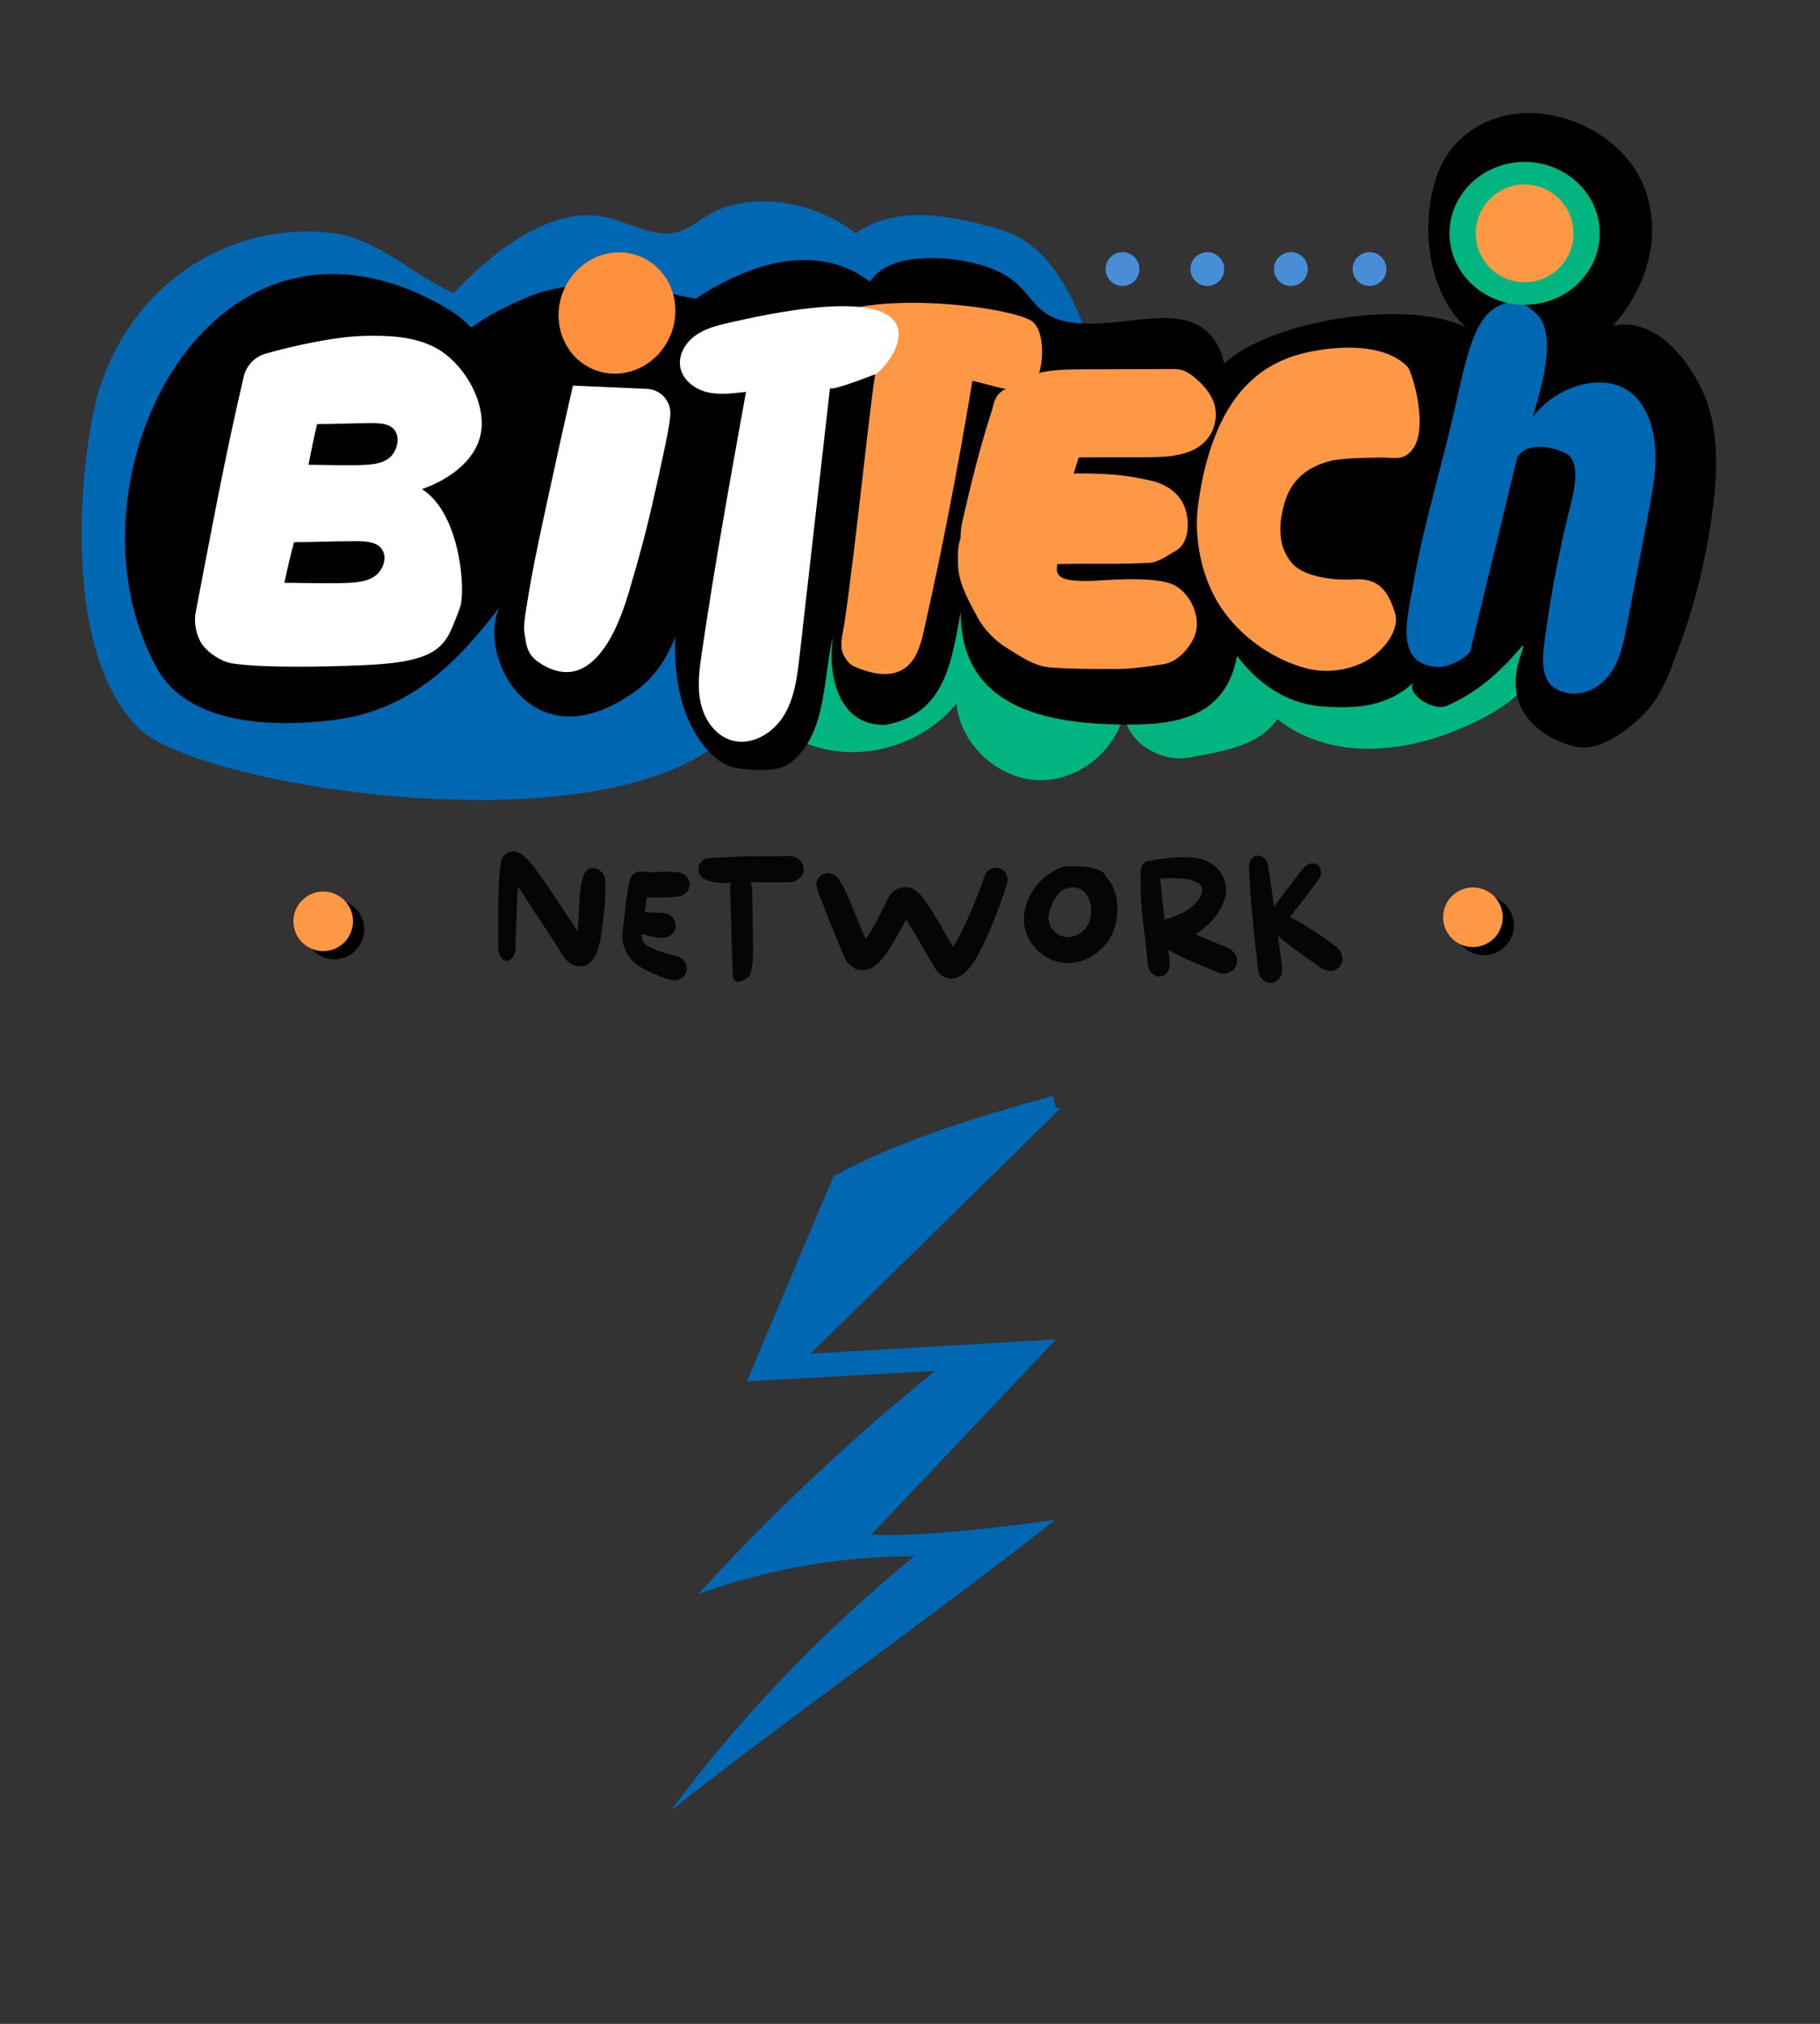 <?xml version="1.0" encoding="utf-8"?>
<!-- Generator: Adobe Adobe Illustrator 24.2.0, SVG Export Plug-In . SVG Version: 6.00 Build 0)  -->
<svg version="1.1" id="Layer_1" xmlns="http://www.w3.org/2000/svg" xmlns:xlink="http://www.w3.org/1999/xlink" x="0px" y="0px"
	 viewBox="0 0 1627.79 1810" style="enable-background:new 0 0 1627.79 1810;" xml:space="preserve">
<rect x="0" y="0" width="1627.79" height="1810" fill="#333333" stroke="none"/>
<style type="text/css">
	.st0{display:none;fill:#FECF39;}
	.st1{fill:#0097D9;}
	.st2{fill:#FFFFFF;}
	.st3{fill:#FF0011;}
	.st4{fill:#DD308A;}
	.st5{fill:#AEB2B5;}
	.st6{fill:#FECC1F;}
	.st7{fill:#8E4AA2;}
	.st8{fill:#FECF39;}
	.st9{fill:#FFC332;}
	.st10{display:none;opacity:0.902;fill:#363636;}
	.st11{display:none;opacity:0.878;fill:#363636;}
	.st12{fill:#387DCE;}
	.st13{fill:#613282;}
	.st14{fill:#594463;}
	.st15{fill:#00C06B;}
	.st16{fill:#FF9845;}
	.st17{fill:#7569CD;}
	.st18{fill:#ABAAB6;}
	.st19{fill:#5F4D7E;}
	.st20{fill:#0067B2;}
	.st21{fill:#C8CCCD;}
	.st22{fill:#478ED7;}
	.st23{opacity:0.902;fill:#FFFFFF;}
	.st24{opacity:0.902;fill:#84438B;}
	.st25{opacity:0.902;}
	.st26{fill:#00B580;}
	.st27{fill:#FF903D;}
	.st28{fill:#00AE77;}
	.st29{fill:#6843B7;}
	.st30{fill:url(#SVGID_1_);}
	.st31{fill:url(#SVGID_2_);}
	.st32{fill:url(#SVGID_3_);}
	.st33{fill:url(#SVGID_4_);}
	.st34{fill:url(#SVGID_5_);}
	.st35{fill:url(#SVGID_6_);}
	.st36{fill:url(#SVGID_7_);}
	.st37{fill:url(#SVGID_8_);}
	.st38{fill:url(#SVGID_9_);}
	.st39{fill:url(#SVGID_10_);}
	.st40{fill:url(#SVGID_11_);}
	.st41{fill:url(#SVGID_12_);}
	.st42{fill:url(#SVGID_13_);}
	.st43{fill:url(#SVGID_14_);}
	.st44{fill:#6D539B;}
	.st45{fill:#923FB9;}
	.st46{fill:#FFA73E;}
</style>
<path class="st25" d="M541.13,786.19c-0.73-6.87-8.26-11.73-14.54-9.01c-10.22,4.99-8.04,43.43-10.11,55.65
	c-1.14-1.87-2.3-3.72-3.53-5.53c-8.85-13.56-17.76-27.1-26.99-40.4c-4.22-5.91-8.37-11.91-13.29-17.26
	c-2.57-2.66-5.14-5.67-8.63-7.11c-8.15-3.39-16.69,2.43-16.34,11.08c-1.13,8.7-1.69,17.47-1.89,26.24
	c-0.29,12-0.16,24.06-0.17,40.65c0.05,5.47,0.09,7.72,0.09,8.73c0,2.39,0.86,4.69,2.15,6.68c1.38,1.84,3.43,3.64,5.88,3.41
	c9.71-2.7,6.82-14.93,7.57-22.58c0.73-14.6,0.66-29.29,2.04-43.85c7.99,11.79,15.42,23.99,23.38,35.79
	c4.48,6.87,9.02,13.69,13.38,20.64c3.79,6.52,8.36,13.7,16.48,14.8c16.18,1.53,19.79-18.17,21.44-30.47
	C540.02,817.9,542.3,802.1,541.13,786.19z"/>
<path class="st26" d="M659.67,613.5c19.23,33.03,55.42,55.73,93.76,58.82c38.34,3.09,77.75-13.53,102.1-43.05
	c3.32,36.9,37.9,68.37,75.26,68.5s72.17-31.1,75.75-67.98c-6.62,28.59,28.27,53.15,57.35,47.7s62.02-10.08,78.59-34.38
	c43.95,35.04,106.03,31.78,158.22,10.77c130.67-52.61,60.1-113.24,40.89-165.81c-12.34-33.76-39.78-60.42-70.83-78.89
	c-31.06-18.47-65.86-29.67-100.32-40.72"/>
<path class="st20" d="M975.92,310.9c-13-41.05-35.96-92.03-79.82-105.13c-43.86-13.1-94.45-23.37-130.78,2.94
	c-32.44-25.37-80.04-36.58-119.62-22.42c-17.27,6.18-27.71,20.51-46.09,22.42c-18.76,1.95-42.42-11.93-60.97-15.16
	c-48.13-8.38-100.8,33.97-132.64,68.51c-36.96-15.83-66.68-47.76-106.93-53.35c-81-11.26-176.57,33.56-210.48,140.03
	c-14.55,45.69-38.77,231.19,36.33,303.32c50.88,48.87,380.51,104.23,508.54,19.41"/>
<path d="M1408.52,667.65c21.46,5.09,46.51-13.52,61.98-29.24c15.46-15.72,22.56-36.43,30.26-57.09
	c15.53-41.62,26.12-85.09,31.49-129.19c4.28-35.18,4.93-72.4-10.44-104.33c-15.37-31.94-44.36-63.92-79.02-56.52
	c27.86-32.04,41.82-71.92,31.36-113.06c-10.47-41.15-49.63-69.78-91.62-76.06c-41.99-6.28-83.17,14.45-97.23,54.51
	c-16.23,46.23-7.18,106.17,25.67,135.93c-51.92-25.57-173.38-6.68-216.03,32.44c-6.47-28.15-24.48-40.7-53.37-40.61
	c-28.89,0.08-57.91,8.56-86.34,3.43c-33.94-6.12-31.21-30.45-62.4-45.15c-31.19-14.7-96.94-20.27-114.67,9.31
	c-42.77-32.88-100.14-21.74-156.1,15.21c-47.69-10.16-104.71-20.65-149.64-1.71c-81.87,34.51-25.35,35.56-81.08,5.51
	C183.03,158.67,50.21,437.52,140.73,598.3c27.93,49.61,102.06,52.69,158.54,45.53c71.07-9.01,112.64-55.68,147.56-100.65
	c-20.99,41.04,28.02,143.11,122.23,74.47c49.63-36.16,46-113.48,55.62-149.03c-52.77,155.67,8.66,208.51,25.34,215.56
	c13.58,5.74,45.06,6.38,54.78-0.44c38.81-27.26,29.39-86.62,43.97-127.88c-10.78,27.34-7.55,94.37,43.52,92.37
	c52.98-9.7,58.76-56.23,66.91-100.73c0.08,61.21,38.71,95.57,125.91,99.87c58.77,2.9,110.06-0.49,121.3-60.66
	c22.52,29.46,49.41,43.27,76.6,45.12c32.92,2.24,58.17-0.11,82.53-22.36c-11.11,8.75,15.43,27.41,28.41,21.79
	c54.3-23.52,75.66-72.4,66.42-46.34C1340.57,640.73,1387.06,662.56,1408.52,667.65z"/>
<path class="st20" d="M1314.79,583.02c-3.14,4.61-17.22,13.57-28.06,13.4c-41.55-0.65-27.01-48.38-22.78-73.48
	c7.59-45.09,21.62-92.87,32.47-137.3c15.32-62.7,19.3-108.5,53.12-115.16c9.26-1.82,17.43,2.54,25.62,11.32
	c16.92,18.14,4.44,61.51-4.23,91.09c10.42-13.65,25.38-23.78,41.93-28.37c14.04-3.89,29.91-3.61,42.25,4.14
	c10.46,6.57,17.29,17.79,21.07,29.55c8.35,25.97,3.26,54.13-1.9,80.92c-6.52,33.83-13.03,67.66-19.55,101.49
	c-2.14,11.12-4.33,22.39-9.23,32.61c-16.37,34.12-49.4,30.96-59.66,17.84c-8.72-11.16-5.41-30.33-3.48-44.36
	c5.52-40.13,13.33-79.93,23.4-119.17c2.57-10.03,7.39-35.1-4.44-41.55c-13.95-7.61-36.44-10.58-44.37,3.2"/>
<path class="st2" d="M512.42,344.91l66.27,2.86c12.62,0.54,22.09,11.62,20.82,24.18c-0.9,8.92-2.92,19.07-6.84,37.24
	c-8.82,40.82-15.27,70.01-27.92,112.41c-4.2,14.1-27.33,108.26-83,70.66c-21.83-14.74-14.24-43.88,20.95-204.47"/>
<ellipse class="st26" cx="1363.6" cy="208.71" rx="67.17" ry="63.87"/>
<path class="st16" d="M1258.75,327.83c-21.22-21.22-62.04-18.64-89.08-12.8c-47.71,10.31-79.35,43.83-94.34,113.97
	c-0.99,4.64-4.23,22.74-4.68,32.5c-1.38,29.82,6.73,62.16,24.46,86.17s44.97,42.73,73.88,50.18c16.76,4.32,36.39,1.88,51.73-6.15
	c15.33-8.03,32.26-27.79,26.77-44.2c-5.22-15.59-11.87-31.06-36.83-29.35c-16.4,1.13-43.77-1.83-54.73-14.08
	c-13.34-14.91-12.79-35.66-6.66-55.56c6.13-19.9,20.74-31.41,40.97-36.33c10.97-2.67,33.05-2.74,44.34-2.99s18.88,2.98,26.86-5
	C1279.42,386.21,1263.11,332.2,1258.75,327.83z"/>
<path class="st16" d="M1072.12,343.92c-11.75,16.12-42.01,8.65-58,7.8c-20.08-1.06-39.66-3.7-59.74-2.62
	c-15.02,0.81-30.52,5.25-43.29,13.18c-12.77,7.93-21.02,20.79-17.79,35.45c-5.64-13.23-8.36-29.56-0.32-41.49
	c7.89-11.7,21.15-18.94,34.86-22.39s28.01-3.52,42.14-3.57c25.36-0.08,50.72-0.17,76.08-0.25c4.45-0.01,9.03-0.01,13.14,1.67
	C1063.32,333.37,1074.34,340.88,1072.12,343.92z"/>
<path class="st16" d="M1025.3,429c4.27,1,6.96,6.82,5.72,10.99s-2.85,9.19-7.02,10.51c-4.18,1.32-11.34,2.17-15.73,2.1
	c0,0-47.59,0.36-70.84,0c-15.7-0.25-31.9-1.87-46.89,2.74c-15,4.61-24.88,13.36-29.82,28.12c4.44-16.05,8.46-33.93,21.58-44.33
	c16.53-13.1,39.3-14.44,60.46-15.21C970.87,422.89,998.98,422.86,1025.3,429z"/>
<path class="st16" d="M1063.94,334.59c-0.74,4.98-3.48,8.22-8.06,10.32c-4.58,2.1-9.73,4.84-14.76,5.07
	c-38.04,1.67-76.8-8.45-113.84,0.36c-12.01,2.86-24.13,8.12-31.43,18.08s-7.98,25.47,1.14,33.78c7.35,6.7,18.3,7.03,28.24,7
	c33.67-0.1,67.33-0.21,101-0.31c18.66-0.06,39.62-1.07,52.27-14.8c7.93-8.61,10.91-21.48,7.58-32.7
	C1082.74,350.15,1071.98,339.52,1063.94,334.59z"/>
<path class="st16" d="M1023.77,429c5.8,1.89,7.3,11.82,2.97,16.11c-4.33,4.29-10.96,5.06-17.05,5.36
	c-35.02,1.73-70.32-4.07-105.07,0.63c-14.07,1.9-29.04,6.26-37.43,17.71c-7.72,10.53-11.76,14.34-10.18,38.73
	c1,15.41,10.07,31.23,17.42,44.81c5.69,10.5,15.32,20.47,25.48,26.76c12.57,7.79,24.63,16.62,39.37,17.79
	c19.34,1.53,41.38,1.4,60.15,1.4c12.17,0,29.86-2.49,41.64-4.35c12.02-1.9,24.1-15.15,27.93-26.71
	c5.15-15.55-4.09-36.27-18.61-43.85c-18.01-9.4-69.51-3.63-77.28-3.76c-19.32-0.32-30.43-1.21-27.45-15.15
	c26.2-0.72,56.66,0.33,82.83-1.11c7.25-0.4,16.92-7.31,23.24-10.88c12.53-7.08,12.82-28.1,6.87-41.21S1037.91,430.35,1023.77,429z"
	/>
<path class="st16" d="M903.67,347.39c-4.97-0.23-9.55,3.11-12.22,7.3c-2.67,4.2-3.32,9.29-4.84,14.03
	c-10.99,34.27-18.29,64.52-25.88,97.61c-3.24,14.14-1.85,33.4,7.38,45.22c8.55,10.95,25.07,13.1,38.05,8.13
	c12.97-4.97,26.28-13.78,31.2-26.77c16.22-42.85,26.96-89.97,46.14-133.89"/>
<path class="st2" d="M237.54,316.3c-9.77,2.79-17.25,10.67-19.57,20.56C200.37,412.1,189.36,473.58,174.94,548
	c-1.67,8.63,0.55,20.44,5.48,27.71c5.65,8.33,17.7,16.15,27.65,17.66c28.2,4.25,85.35,2.85,115.16,1.64
	c74.68-3.02,75.33-18.63,88.08-51.35c5.46-13.99,0.91-84.15-33.9-106.23c25.62-8.95,51.24-27.72,53.32-54.78
	s-17.36-58.95-41.32-71.71c-18.98-10.11-41.42-11-62.92-10.57C298.77,300.92,260.18,309.83,237.54,316.3z"/>
<path d="M283.62,379.3c-3.14,12.85-5.14,23.6-7.72,36.35c10.32,0,18.46,0.37,26.75,0.37c9.44,0,16.41,0.17,25.1-0.36
	c8.7-0.53,17.69-2.05,23.1-8.88s6.97-17.84,0.58-23.76c-5.29-4.91-14.33-4.61-21.55-4.57C314.72,378.53,297.19,379.3,283.62,379.3z"
	/>
<path d="M262.97,484.86c-3.53,12.85-5.77,23.6-8.68,36.35c11.59,0,20.75,0.37,30.06,0.37c10.61,0,18.44,0.17,28.21-0.36
	c9.77-0.53,19.88-2.05,25.96-8.88s7.83-17.84,0.65-23.76c-5.95-4.91-16.11-4.61-24.22-4.57
	C297.93,484.09,278.23,484.86,262.97,484.86z"/>
<path class="st2" d="M507.61,378.43c-10.88,45.02-19.62,91.05-30.5,136.07c-2.92,12.1-8.3,34.56-8.32,47.02
	c-0.02,12.45,5.58,18.31,13.63,27.81c8.05,9.5,21.58,11.66,33.45,7.88c12.96-4.12,26.38-16.53,28.94-29.89
	c13.23-69.15,26.7-123.48,39.21-188.89C559.73,378.43,533.85,378.43,507.61,378.43z"/>
<path class="st16" d="M782.83,334.66c-4.4,23.4-16.96,149.81-27.5,222.17c-1.31,8.99-5.17,21.36-0.67,29.25
	c4.08,7.17,5.65,8.62,13.33,11.63c13.08,5.13,28.79,8.14,40.51,0.38c10.46-6.93,14.65-20.11,17.42-32.35
	c16.54-73.06,31.03-148.03,43.77-225.15c10.89,1.79,41.8,13.4,51.62,6.79c12.76-8.6,15.75-53.26,0-61.19
	c-35.13-17.69-220.6-32.74-192.85,30.68C728.93,317.94,782.61,339.17,782.83,334.66z"/>
<ellipse transform="matrix(0.379 -0.925 0.925 0.379 83.802 684.474)" class="st27" cx="551.97" cy="279.79" rx="54.67" ry="51.86"/>
<path class="st2" d="M667.22,350.45c-14.02,77.57-28.05,155.17-39.51,233.16c-2.21,15.02-4.3,30.44-1,45.25s13.2,29.11,27.79,33.3
	c17.8,5.12,36.98-6.49,46.62-22.31c9.64-15.81,11.95-34.88,14.03-53.28c9.05-79.77,18.1-159.54,27.16-239.31
	c3.04,1.48,24.66-6.44,40.52-12.61c10.7-4.16,86.12-97.21-135.54-44.89c-9.78,2.31-19.64,5.53-27.42,11.91s-13.13,16.48-11.49,26.4
	c1.9,11.49,12.67,19.88,23.98,22.63C643.69,353.46,655.55,351.72,667.22,350.45z"/>
<circle class="st22" cx="1003.96" cy="240.62" r="15.12"/>
<circle class="st22" cx="1079.82" cy="240.62" r="15.12"/>
<circle class="st22" cx="1154.54" cy="240.62" r="15.12"/>
<circle class="st22" cx="1224.91" cy="240.62" r="15.12"/>
<circle cx="299.08" cy="831.24" r="26.66"/>
<circle class="st16" cx="289.08" cy="823.96" r="26.66"/>
<circle cx="1327.36" cy="827.6" r="26.66"/>
<circle class="st16" cx="1317.37" cy="820.33" r="26.66"/>
<path class="st25" d="M606.85,855.63c-1.82-0.51-6.57-1.74-5.69-1.48c-0.7-0.19-1.38-0.37-1.92-0.51
	c-6.58-1.95-13.21-3.99-19.34-7.1c-0.67-0.48-1.7-1.25-2.51-1.95c-0.64-0.74-1.82-2.14-2.36-3.07c-0.31-0.66-0.58-1.35-0.8-2.05
	c-0.12-0.63-0.19-1.26-0.24-1.9c0.07-0.75,0.17-1.49,0.25-2.23c3.02,0.82,6.15,1.39,8.78,2.18c6.49,1.51,14.38,2.88,19.03-3.15
	c3.81-4.69,2.53-11.73-2.15-15.33c-3.34-2.63-7.5-2.76-11.57-2.77c-3.88-0.12-7.76-0.33-11.64-0.43c0.63-4.51,1.25-9.03,1.82-13.55
	c6.43,0.73,12.94,0.44,19.4,0.17c3.91-0.28,7.98,0.03,11.66-1.49c10.64-4.38,9.85-18.47-2.94-20.97
	c-3.81-0.74-20.94-0.03-27.64,0.05c-0.14,0-5.54-0.78-8-0.39c-5.31,0.66-7.95,5.94-8.49,10.82c-1.14,5.53-1.89,11.13-2.53,16.73
	c-0.83,7.4-1.77,14.79-2.64,22.19c-0.45,4.62-1.06,9.39-0.05,13.97c1.8,8.01,6.62,15.38,13.36,20.09
	c5.95,3.91,12.48,6.84,19.07,9.49c4.78,1.68,9.72,4.01,14.88,3.62c8.07-1.11,12.69-9.77,7.73-16.65
	C610.9,858.02,608.98,856.62,606.85,855.63z"/>
<g>
	<path class="st25" d="M630.57,786.41c-0.01-0.01-0.03-0.01-0.04-0.02C630.73,786.52,630.81,786.57,630.57,786.41z"/>
	<path class="st25" d="M714.53,768.59c-4.19-3.48-9.59-3.13-14.7-2.97c-8.29,0.1-24.87,0.12-24.87,0.12
		c-10.86-0.14-21.69,0.74-32.52,1.26l0.18,0c-2.6,0.08-5.2,0.36-7.81,0.42c-1.02,0.06-0.98,0.08-0.57,0.09
		c-1.19,0.08-2.35,0.3-3.5,0.67c-7.96,3-8.11,15.03-0.2,18.2c-0.2-0.13-0.52-0.33-0.86-0.55c4.63,2.67,10.56,3.6,15.79,3.81
		c2.78,0.06,5.55,0,8.33-0.08c-1.02,2.74-0.72,5.68-0.68,8.57c0.21,5.5,0.41,11,0.56,16.5c0.35,13.25,1.12,50.44,1.99,58.69
		c0.63,5.99,5.84,6.32,12.83,1.07c3.81-2.86,3.78-8.11,4.43-12.43c1.14-12.56,0.34-25.19,0.28-37.78
		c-0.12-8.48-0.22-16.96-0.45-25.43c0.01-3.33-0.09-6.78-1.37-9.74c0.9-0.01,1.79-0.03,2.69-0.02c10.08,0.03,20.16,0.13,30.24,0.08
		C715.87,790.13,724.45,776.98,714.53,768.59z"/>
</g>
<g>
	<path class="st25" d="M752.33,789.77c0.05,0.1,0.1,0.19,0.15,0.29C752.53,790.12,752.45,789.99,752.33,789.77z"/>
	<path class="st25" d="M901.15,785.4c-1.43-9.58-12.6-12.68-18.8-5.23c-2.23,2.98-2.8,6.74-4.18,10.14
		c-3.01,8.42-6.31,16.73-9.81,24.95c-6.57,14.43-9.87,22.94-16.04,31.48c-7.92-13.15-14.97-26.87-23.7-39.52
		c-3.24-4.81-6.9-9.62-12.2-12.25c-7.11-3.41-16.28-0.94-20.56,5.73c-1.29,1.32-13.07,27.57-18.69,34.78
		c-1.26,1.77-2.24,3.15-3.04,4.29c-6.27-14.77-11.94-29.81-18.67-44.38c-0.88-1.74-1.4-2.55-1.12-1.98
		c-0.74-1.36-1.5-2.71-2.26-4.05c0.1,0.16,0.19,0.31,0.26,0.43c-0.29-0.61-0.63-1.19-1-1.75c-0.05-0.08-0.09-0.17-0.14-0.25
		c0.01,0.03,0.03,0.08,0.05,0.11c-0.23-0.34-0.48-0.66-0.74-0.98c0.3,0.3,0.25,0.17-0.61-0.99c-5.18-8.27-18.23-5.96-19.57,3.93
		c-0.73,1.64,0.97,6.69,1.37,7.36c0.55,1.86,1.39,3.65,2.04,5.49c0.23,0.8,0.54,1.58,0.87,2.35c6.03,15.72,12.31,31.36,18.92,46.84
		c5.71,16.45,17.37,17.45,24.33,14.45c8.74-4.02,14.22-12.43,19.18-20.31c4.67-7.75,9.26-15.57,13.31-23.66
		c0.27,0.41,0.54,0.83,0.82,1.24c6.84,10.57,12.95,21.59,19.32,32.45c3.34,5.1,5.62,11.03,10.19,15.2
		c15.62,12.09,28.59-6.45,35.05-19.27c7.13-13.65,13.05-27.9,18.36-42.35c1.85-5.03,3.61-10.1,5.26-15.2
		C900.34,791.52,901.52,788.55,901.15,785.4z"/>
</g>
<path class="st25" d="M988.84,783.49c-3.35-10.48-35.54-9.16-39.6-7.95c-0.28,0.8-26.14,8.39-32.66,38.81
	c-5.33,24.82,15.91,48.21,40.93,46.85c17.51-1.05,33.08-13.68,38.9-30.05C1001.63,814.9,1000.73,796.22,988.84,783.49z
	 M975.06,822.29c-2.13,6.27-2.6,5.28-2.88,6.14c-4.92,6.03-2.97,3.44-5.97,6.09c-0.47,0.36-0.98,0.66-1.47,0.99
	c-1.4,0.69-2.83,1.29-4.31,1.78c-0.38,0.12-0.68,0.21-0.92,0.29c-1.26,0.28-2.54,0.52-3.83,0.62c-1.69-0.12-3.36-0.38-5.01-0.75
	c-1.19-0.39-2.36-0.84-3.5-1.35c-0.34-0.17-0.61-0.31-0.86-0.44c-0.94-0.64-1.85-1.32-2.7-2.07c-0.38-0.33-0.71-0.64-1.02-0.93
	c-1.03-1.16-1.98-2.39-2.81-3.71c-0.53-1.12-1.01-2.26-1.38-3.44c-0.2-0.97-0.38-1.94-0.49-2.92c-0.05-0.63-0.12-1.25-0.14-1.88
	c0-0.03,0-0.05,0-0.09c-0.02-1.55,0.8-5.15,0.97-5.97c0.2-0.66,0.46-1.47,0.73-2.21c3.67-8.52,2.52-7.25,9.34-15.26
	c2.2-2.59,17.19-8.45,23.96,4.72c0.88,1.71,1.65,3.47,2.24,5.3C975.21,808.43,976.93,813.11,975.06,822.29z"/>
<path class="st25" d="M1092.21,845.26c-7.56-3.26-15.19-6.37-22.67-9.8c11.35-7.32,20.68-17.66,25.08-29.33
	c5.26-12.89-0.71-28.56-13.08-34.87c-4.44-2.49-9.51-3.66-14.5-4.44c-11.04-0.52-1.64-0.51-15.75,0.04
	c-5.14,0.43-10.28,0.83-15.39,1.54c-2.05,0.3-4.2,0.6-6.09,1.39c-1.37-0.22-2.8-0.13-4.16,0.44c-8.09,3.62-4.86,13.93-5.46,20.98
	c-0.08,16.9,2.11,33.68,4.21,50.42c0.72,6.62,1.46,13.24,2.13,19.86c0.19,3.8,1.8,7.54,4.83,9.91c4.25,3.12,9.15,2.32,12.38-1.6
	c4.57-6.08,1.58-13.38,1.12-20.2c-0.01-0.11-0.03-0.23-0.04-0.34c6.47,3.93,13.34,7.15,20.27,10.18
	c8.12,3.45,16.21,6.97,24.37,10.31c6.89,2.83,15.84-1.05,16.91-8.79C1107.08,851.59,1099.78,848.05,1092.21,845.26z M1038.06,788.62
	c-0.13-0.97-0.21-1.95-0.28-2.94c9.48-0.42,6.54-0.5,19.85,0.11c9.47,1.27,5.29,0.29,13.72,3.71c0.03,0.02,0.05,0.03,0.08,0.04
	c0.44,0.3,0.86,0.62,1.26,0.97c0.64,0.75,1.23,1.53,1.77,2.36c0.22,0.47,0.47,1.05,0.68,1.63c0.06,0.36,0.13,0.82,0.18,1.3
	c-0.06,0.64-0.15,1.52-0.3,2.34c-0.38,1.12-1.06,3.05-1.72,4.49c-1.62,2.36-3.51,4.53-5.5,6.59c-0.07,0.07-0.14,0.14-0.22,0.22
	c-0.04,0.04-0.06,0.06-0.11,0.1c-2.52,2.35-5.36,4.31-8.32,6.07c-5.27,2.87-10.94,4.9-16.7,6.54c-0.31,0.1-0.61,0.23-0.91,0.35
	C1040.25,811.23,1039.06,799.93,1038.06,788.62z"/>
<path class="st25" d="M1199.83,853.03c-1.35-3.39-4.05-5.87-6.93-7.99c-4.31-3.42-8.89-6.5-13.42-9.62
	c-11.65-7.36-17.89-11.3-25.69-15.48c0.02-0.02,0.04-0.05,0.06-0.07c4.7-5.82,9.33-11.71,13.81-17.7c4.2-6.1,9.53-11.55,13.08-18.04
	c1.52-4.01,0.75-9.43-3.53-11.34c-8.87-3.2-13.69,6.72-18.34,12.39c-6.45,8.64-13.24,17.03-19.43,25.86
	c-0.53-3.86-1.06-7.72-1.58-11.59c-1.41-9.88-3.57-25.96-4.76-28.95c-1.82-4.8-8.34-6.93-12.47-3.68
	c-5.11,3.84-3.07,10.8-3.17,16.31c0.82,16.04,2.09,32.04,3.81,48.01c0.97,9.38,1.99,18.76,3.03,28.13
	c0.81,6.47,0.37,14.71,6.98,18.26c5.23,3.54,12.1,0.51,14.5-5.05c1.33-3.01,1.23-6.32,0.68-9.5c-0.84-6.24-1.7-12.47-2.54-18.71
	c-0.32-2.42-0.65-4.85-0.97-7.27c2.41,2.07,4.72,3.88,6.33,5.27c7.98,6.45,16.54,12.12,24.84,18.14c4.3,2.92,8.4,6.89,13.66,7.76
	C1196.81,869.34,1203.11,861.54,1199.83,853.03z"/>
<circle class="st16" cx="1363.6" cy="208.71" r="43.72"/>
<path class="st20" d="M745.39,1052.24c-25.8,61.06-51.6,122.11-77.4,183.17c56.12-3.13,112.24-6.25,168.37-9.38
	c-75.9,61.42-146.8,128.21-211.9,199.6c61.41-22.3,127.31-33.82,193.21-33.77c-82.19,67.21-155.54,143.8-217.9,227.52
	c113.73-89.4,230.38-170.8,344.11-260.2c0,0-109.97,16.27-164.69,13.32c55.11-58.21,110.21-116.42,165.32-174.63l-219.58,12.76
	c74.68-73.3,149.37-146.6,224.05-219.89c-7.26,1.21-4.67-2.92-7.24-10.52C867.93,999.92,795.46,1023.86,745.39,1052.24z"/>
</svg>
